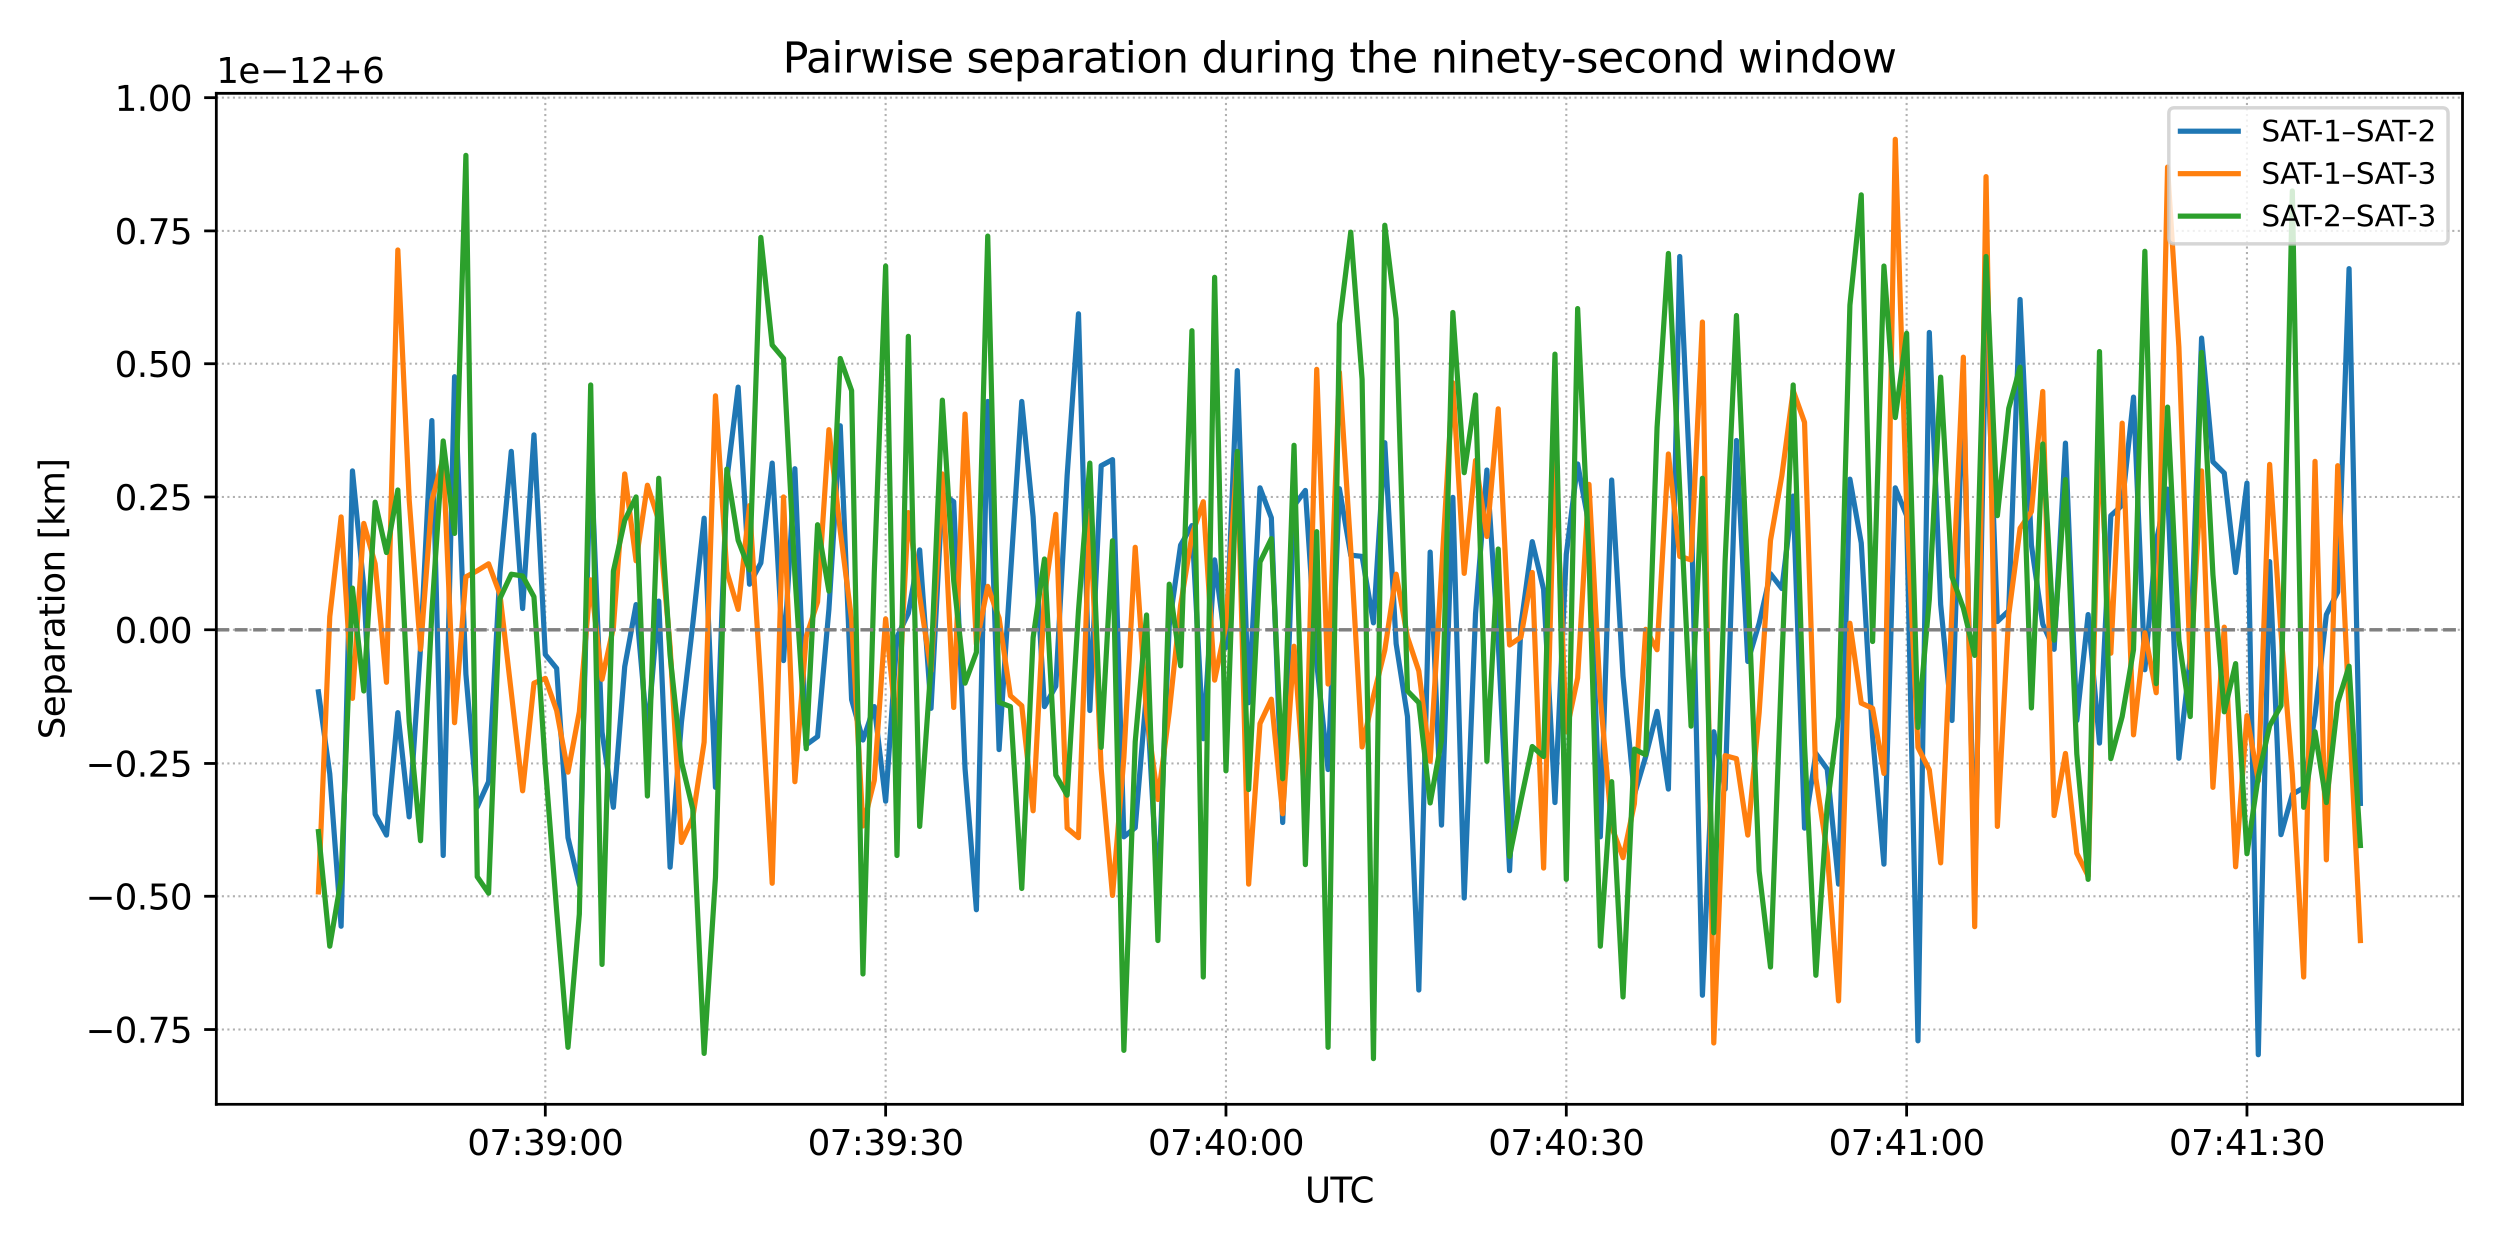 <?xml version="1.0" encoding="utf-8" standalone="no"?>
<!DOCTYPE svg PUBLIC "-//W3C//DTD SVG 1.1//EN"
  "http://www.w3.org/Graphics/SVG/1.1/DTD/svg11.dtd">
<svg xmlns:xlink="http://www.w3.org/1999/xlink" width="720pt" height="360pt" viewBox="0 0 720 360" xmlns="http://www.w3.org/2000/svg" version="1.1">
 <defs>
  <style type="text/css">*{stroke-linejoin: round; stroke-linecap: butt}</style>
 </defs>
 <g id="figure_1">
  <g id="patch_1">
   <path d="M 0 360 
L 720 360 
L 720 0 
L 0 0 
z
" style="fill: #ffffff"/>
  </g>
  <g id="axes_1">
   <g id="patch_2">
    <path d="M 62.3 318.04 
L 709.2 318.04 
L 709.2 26.88 
L 62.3 26.88 
z
" style="fill: #ffffff"/>
   </g>
   <g id="matplotlib.axis_1">
    <g id="xtick_1">
     <g id="line2d_1">
      <path d="M 157.048 318.04 
L 157.048 26.88 
" clip-path="url(#p500557634e)" style="fill: none; stroke-dasharray: 0.6,0.99; stroke-dashoffset: 0; stroke: #b0b0b0; stroke-width: 0.6"/>
     </g>
     <g id="line2d_2">
      <defs>
       <path id="m8215b816ba" d="M 0 0 
L 0 3.5 
" style="stroke: #000000; stroke-width: 0.8"/>
      </defs>
      <g>
       <use xlink:href="#m8215b816ba" x="157.048" y="318.04" style="stroke: #000000; stroke-width: 0.8"/>
      </g>
     </g>
     <g id="text_1">
      <!-- 07:39:00 -->
      <g transform="translate(134.592 332.638) scale(0.1 -0.1)">
       <defs>
        <path id="DejaVuSans-30" d="M 2034 4250 
Q 1547 4250 1301 3770 
Q 1056 3291 1056 2328 
Q 1056 1369 1301 889 
Q 1547 409 2034 409 
Q 2525 409 2770 889 
Q 3016 1369 3016 2328 
Q 3016 3291 2770 3770 
Q 2525 4250 2034 4250 
z
M 2034 4750 
Q 2819 4750 3233 4129 
Q 3647 3509 3647 2328 
Q 3647 1150 3233 529 
Q 2819 -91 2034 -91 
Q 1250 -91 836 529 
Q 422 1150 422 2328 
Q 422 3509 836 4129 
Q 1250 4750 2034 4750 
z
" transform="scale(0.016)"/>
        <path id="DejaVuSans-37" d="M 525 4666 
L 3525 4666 
L 3525 4397 
L 1831 0 
L 1172 0 
L 2766 4134 
L 525 4134 
L 525 4666 
z
" transform="scale(0.016)"/>
        <path id="DejaVuSans-3a" d="M 750 794 
L 1409 794 
L 1409 0 
L 750 0 
L 750 794 
z
M 750 3309 
L 1409 3309 
L 1409 2516 
L 750 2516 
L 750 3309 
z
" transform="scale(0.016)"/>
        <path id="DejaVuSans-33" d="M 2597 2516 
Q 3050 2419 3304 2112 
Q 3559 1806 3559 1356 
Q 3559 666 3084 287 
Q 2609 -91 1734 -91 
Q 1441 -91 1130 -33 
Q 819 25 488 141 
L 488 750 
Q 750 597 1062 519 
Q 1375 441 1716 441 
Q 2309 441 2620 675 
Q 2931 909 2931 1356 
Q 2931 1769 2642 2001 
Q 2353 2234 1838 2234 
L 1294 2234 
L 1294 2753 
L 1863 2753 
Q 2328 2753 2575 2939 
Q 2822 3125 2822 3475 
Q 2822 3834 2567 4026 
Q 2313 4219 1838 4219 
Q 1578 4219 1281 4162 
Q 984 4106 628 3988 
L 628 4550 
Q 988 4650 1302 4700 
Q 1616 4750 1894 4750 
Q 2613 4750 3031 4423 
Q 3450 4097 3450 3541 
Q 3450 3153 3228 2886 
Q 3006 2619 2597 2516 
z
" transform="scale(0.016)"/>
        <path id="DejaVuSans-39" d="M 703 97 
L 703 672 
Q 941 559 1184 500 
Q 1428 441 1663 441 
Q 2288 441 2617 861 
Q 2947 1281 2994 2138 
Q 2813 1869 2534 1725 
Q 2256 1581 1919 1581 
Q 1219 1581 811 2004 
Q 403 2428 403 3163 
Q 403 3881 828 4315 
Q 1253 4750 1959 4750 
Q 2769 4750 3195 4129 
Q 3622 3509 3622 2328 
Q 3622 1225 3098 567 
Q 2575 -91 1691 -91 
Q 1453 -91 1209 -44 
Q 966 3 703 97 
z
M 1959 2075 
Q 2384 2075 2632 2365 
Q 2881 2656 2881 3163 
Q 2881 3666 2632 3958 
Q 2384 4250 1959 4250 
Q 1534 4250 1286 3958 
Q 1038 3666 1038 3163 
Q 1038 2656 1286 2365 
Q 1534 2075 1959 2075 
z
" transform="scale(0.016)"/>
       </defs>
       <use xlink:href="#DejaVuSans-30"/>
       <use xlink:href="#DejaVuSans-37" transform="translate(63.623 0)"/>
       <use xlink:href="#DejaVuSans-3a" transform="translate(127.246 0)"/>
       <use xlink:href="#DejaVuSans-33" transform="translate(160.938 0)"/>
       <use xlink:href="#DejaVuSans-39" transform="translate(224.561 0)"/>
       <use xlink:href="#DejaVuSans-3a" transform="translate(288.184 0)"/>
       <use xlink:href="#DejaVuSans-30" transform="translate(321.875 0)"/>
       <use xlink:href="#DejaVuSans-30" transform="translate(385.498 0)"/>
      </g>
     </g>
    </g>
    <g id="xtick_2">
     <g id="line2d_3">
      <path d="M 255.063 318.04 
L 255.063 26.88 
" clip-path="url(#p500557634e)" style="fill: none; stroke-dasharray: 0.6,0.99; stroke-dashoffset: 0; stroke: #b0b0b0; stroke-width: 0.6"/>
     </g>
     <g id="line2d_4">
      <g>
       <use xlink:href="#m8215b816ba" x="255.063" y="318.04" style="stroke: #000000; stroke-width: 0.8"/>
      </g>
     </g>
     <g id="text_2">
      <!-- 07:39:30 -->
      <g transform="translate(232.607 332.638) scale(0.1 -0.1)">
       <use xlink:href="#DejaVuSans-30"/>
       <use xlink:href="#DejaVuSans-37" transform="translate(63.623 0)"/>
       <use xlink:href="#DejaVuSans-3a" transform="translate(127.246 0)"/>
       <use xlink:href="#DejaVuSans-33" transform="translate(160.938 0)"/>
       <use xlink:href="#DejaVuSans-39" transform="translate(224.561 0)"/>
       <use xlink:href="#DejaVuSans-3a" transform="translate(288.184 0)"/>
       <use xlink:href="#DejaVuSans-33" transform="translate(321.875 0)"/>
       <use xlink:href="#DejaVuSans-30" transform="translate(385.498 0)"/>
      </g>
     </g>
    </g>
    <g id="xtick_3">
     <g id="line2d_5">
      <path d="M 353.078 318.04 
L 353.078 26.88 
" clip-path="url(#p500557634e)" style="fill: none; stroke-dasharray: 0.6,0.99; stroke-dashoffset: 0; stroke: #b0b0b0; stroke-width: 0.6"/>
     </g>
     <g id="line2d_6">
      <g>
       <use xlink:href="#m8215b816ba" x="353.078" y="318.04" style="stroke: #000000; stroke-width: 0.8"/>
      </g>
     </g>
     <g id="text_3">
      <!-- 07:40:00 -->
      <g transform="translate(330.622 332.638) scale(0.1 -0.1)">
       <defs>
        <path id="DejaVuSans-34" d="M 2419 4116 
L 825 1625 
L 2419 1625 
L 2419 4116 
z
M 2253 4666 
L 3047 4666 
L 3047 1625 
L 3713 1625 
L 3713 1100 
L 3047 1100 
L 3047 0 
L 2419 0 
L 2419 1100 
L 313 1100 
L 313 1709 
L 2253 4666 
z
" transform="scale(0.016)"/>
       </defs>
       <use xlink:href="#DejaVuSans-30"/>
       <use xlink:href="#DejaVuSans-37" transform="translate(63.623 0)"/>
       <use xlink:href="#DejaVuSans-3a" transform="translate(127.246 0)"/>
       <use xlink:href="#DejaVuSans-34" transform="translate(160.938 0)"/>
       <use xlink:href="#DejaVuSans-30" transform="translate(224.561 0)"/>
       <use xlink:href="#DejaVuSans-3a" transform="translate(288.184 0)"/>
       <use xlink:href="#DejaVuSans-30" transform="translate(321.875 0)"/>
       <use xlink:href="#DejaVuSans-30" transform="translate(385.498 0)"/>
      </g>
     </g>
    </g>
    <g id="xtick_4">
     <g id="line2d_7">
      <path d="M 451.093 318.04 
L 451.093 26.88 
" clip-path="url(#p500557634e)" style="fill: none; stroke-dasharray: 0.6,0.99; stroke-dashoffset: 0; stroke: #b0b0b0; stroke-width: 0.6"/>
     </g>
     <g id="line2d_8">
      <g>
       <use xlink:href="#m8215b816ba" x="451.093" y="318.04" style="stroke: #000000; stroke-width: 0.8"/>
      </g>
     </g>
     <g id="text_4">
      <!-- 07:40:30 -->
      <g transform="translate(428.637 332.638) scale(0.1 -0.1)">
       <use xlink:href="#DejaVuSans-30"/>
       <use xlink:href="#DejaVuSans-37" transform="translate(63.623 0)"/>
       <use xlink:href="#DejaVuSans-3a" transform="translate(127.246 0)"/>
       <use xlink:href="#DejaVuSans-34" transform="translate(160.938 0)"/>
       <use xlink:href="#DejaVuSans-30" transform="translate(224.561 0)"/>
       <use xlink:href="#DejaVuSans-3a" transform="translate(288.184 0)"/>
       <use xlink:href="#DejaVuSans-33" transform="translate(321.875 0)"/>
       <use xlink:href="#DejaVuSans-30" transform="translate(385.498 0)"/>
      </g>
     </g>
    </g>
    <g id="xtick_5">
     <g id="line2d_9">
      <path d="M 549.109 318.04 
L 549.109 26.88 
" clip-path="url(#p500557634e)" style="fill: none; stroke-dasharray: 0.6,0.99; stroke-dashoffset: 0; stroke: #b0b0b0; stroke-width: 0.6"/>
     </g>
     <g id="line2d_10">
      <g>
       <use xlink:href="#m8215b816ba" x="549.109" y="318.04" style="stroke: #000000; stroke-width: 0.8"/>
      </g>
     </g>
     <g id="text_5">
      <!-- 07:41:00 -->
      <g transform="translate(526.652 332.638) scale(0.1 -0.1)">
       <defs>
        <path id="DejaVuSans-31" d="M 794 531 
L 1825 531 
L 1825 4091 
L 703 3866 
L 703 4441 
L 1819 4666 
L 2450 4666 
L 2450 531 
L 3481 531 
L 3481 0 
L 794 0 
L 794 531 
z
" transform="scale(0.016)"/>
       </defs>
       <use xlink:href="#DejaVuSans-30"/>
       <use xlink:href="#DejaVuSans-37" transform="translate(63.623 0)"/>
       <use xlink:href="#DejaVuSans-3a" transform="translate(127.246 0)"/>
       <use xlink:href="#DejaVuSans-34" transform="translate(160.938 0)"/>
       <use xlink:href="#DejaVuSans-31" transform="translate(224.561 0)"/>
       <use xlink:href="#DejaVuSans-3a" transform="translate(288.184 0)"/>
       <use xlink:href="#DejaVuSans-30" transform="translate(321.875 0)"/>
       <use xlink:href="#DejaVuSans-30" transform="translate(385.498 0)"/>
      </g>
     </g>
    </g>
    <g id="xtick_6">
     <g id="line2d_11">
      <path d="M 647.124 318.04 
L 647.124 26.88 
" clip-path="url(#p500557634e)" style="fill: none; stroke-dasharray: 0.6,0.99; stroke-dashoffset: 0; stroke: #b0b0b0; stroke-width: 0.6"/>
     </g>
     <g id="line2d_12">
      <g>
       <use xlink:href="#m8215b816ba" x="647.124" y="318.04" style="stroke: #000000; stroke-width: 0.8"/>
      </g>
     </g>
     <g id="text_6">
      <!-- 07:41:30 -->
      <g transform="translate(624.667 332.638) scale(0.1 -0.1)">
       <use xlink:href="#DejaVuSans-30"/>
       <use xlink:href="#DejaVuSans-37" transform="translate(63.623 0)"/>
       <use xlink:href="#DejaVuSans-3a" transform="translate(127.246 0)"/>
       <use xlink:href="#DejaVuSans-34" transform="translate(160.938 0)"/>
       <use xlink:href="#DejaVuSans-31" transform="translate(224.561 0)"/>
       <use xlink:href="#DejaVuSans-3a" transform="translate(288.184 0)"/>
       <use xlink:href="#DejaVuSans-33" transform="translate(321.875 0)"/>
       <use xlink:href="#DejaVuSans-30" transform="translate(385.498 0)"/>
      </g>
     </g>
    </g>
    <g id="text_7">
     <!-- UTC -->
     <g transform="translate(375.839 346.317) scale(0.1 -0.1)">
      <defs>
       <path id="DejaVuSans-55" d="M 556 4666 
L 1191 4666 
L 1191 1831 
Q 1191 1081 1462 751 
Q 1734 422 2344 422 
Q 2950 422 3222 751 
Q 3494 1081 3494 1831 
L 3494 4666 
L 4128 4666 
L 4128 1753 
Q 4128 841 3676 375 
Q 3225 -91 2344 -91 
Q 1459 -91 1007 375 
Q 556 841 556 1753 
L 556 4666 
z
" transform="scale(0.016)"/>
       <path id="DejaVuSans-54" d="M -19 4666 
L 3928 4666 
L 3928 4134 
L 2272 4134 
L 2272 0 
L 1638 0 
L 1638 4134 
L -19 4134 
L -19 4666 
z
" transform="scale(0.016)"/>
       <path id="DejaVuSans-43" d="M 4122 4306 
L 4122 3641 
Q 3803 3938 3442 4084 
Q 3081 4231 2675 4231 
Q 1875 4231 1450 3742 
Q 1025 3253 1025 2328 
Q 1025 1406 1450 917 
Q 1875 428 2675 428 
Q 3081 428 3442 575 
Q 3803 722 4122 1019 
L 4122 359 
Q 3791 134 3420 21 
Q 3050 -91 2638 -91 
Q 1578 -91 968 557 
Q 359 1206 359 2328 
Q 359 3453 968 4101 
Q 1578 4750 2638 4750 
Q 3056 4750 3426 4639 
Q 3797 4528 4122 4306 
z
" transform="scale(0.016)"/>
      </defs>
      <use xlink:href="#DejaVuSans-55"/>
      <use xlink:href="#DejaVuSans-54" transform="translate(73.193 0)"/>
      <use xlink:href="#DejaVuSans-43" transform="translate(128.402 0)"/>
     </g>
    </g>
   </g>
   <g id="matplotlib.axis_2">
    <g id="ytick_1">
     <g id="line2d_13">
      <path d="M 62.3 296.5 
L 709.2 296.5 
" clip-path="url(#p500557634e)" style="fill: none; stroke-dasharray: 0.6,0.99; stroke-dashoffset: 0; stroke: #b0b0b0; stroke-width: 0.6"/>
     </g>
     <g id="line2d_14">
      <defs>
       <path id="m7bb0adf7ff" d="M 0 0 
L -3.5 0 
" style="stroke: #000000; stroke-width: 0.8"/>
      </defs>
      <g>
       <use xlink:href="#m7bb0adf7ff" x="62.3" y="296.5" style="stroke: #000000; stroke-width: 0.8"/>
      </g>
     </g>
     <g id="text_8">
      <!-- −0.75 -->
      <g transform="translate(24.655 300.299) scale(0.1 -0.1)">
       <defs>
        <path id="DejaVuSans-2212" d="M 678 2272 
L 4684 2272 
L 4684 1741 
L 678 1741 
L 678 2272 
z
" transform="scale(0.016)"/>
        <path id="DejaVuSans-2e" d="M 684 794 
L 1344 794 
L 1344 0 
L 684 0 
L 684 794 
z
" transform="scale(0.016)"/>
        <path id="DejaVuSans-35" d="M 691 4666 
L 3169 4666 
L 3169 4134 
L 1269 4134 
L 1269 2991 
Q 1406 3038 1543 3061 
Q 1681 3084 1819 3084 
Q 2600 3084 3056 2656 
Q 3513 2228 3513 1497 
Q 3513 744 3044 326 
Q 2575 -91 1722 -91 
Q 1428 -91 1123 -41 
Q 819 9 494 109 
L 494 744 
Q 775 591 1075 516 
Q 1375 441 1709 441 
Q 2250 441 2565 725 
Q 2881 1009 2881 1497 
Q 2881 1984 2565 2268 
Q 2250 2553 1709 2553 
Q 1456 2553 1204 2497 
Q 953 2441 691 2322 
L 691 4666 
z
" transform="scale(0.016)"/>
       </defs>
       <use xlink:href="#DejaVuSans-2212"/>
       <use xlink:href="#DejaVuSans-30" transform="translate(83.789 0)"/>
       <use xlink:href="#DejaVuSans-2e" transform="translate(147.412 0)"/>
       <use xlink:href="#DejaVuSans-37" transform="translate(179.199 0)"/>
       <use xlink:href="#DejaVuSans-35" transform="translate(242.822 0)"/>
      </g>
     </g>
    </g>
    <g id="ytick_2">
     <g id="line2d_15">
      <path d="M 62.3 258.125 
L 709.2 258.125 
" clip-path="url(#p500557634e)" style="fill: none; stroke-dasharray: 0.6,0.99; stroke-dashoffset: 0; stroke: #b0b0b0; stroke-width: 0.6"/>
     </g>
     <g id="line2d_16">
      <g>
       <use xlink:href="#m7bb0adf7ff" x="62.3" y="258.125" style="stroke: #000000; stroke-width: 0.8"/>
      </g>
     </g>
     <g id="text_9">
      <!-- −0.50 -->
      <g transform="translate(24.655 261.924) scale(0.1 -0.1)">
       <use xlink:href="#DejaVuSans-2212"/>
       <use xlink:href="#DejaVuSans-30" transform="translate(83.789 0)"/>
       <use xlink:href="#DejaVuSans-2e" transform="translate(147.412 0)"/>
       <use xlink:href="#DejaVuSans-35" transform="translate(179.199 0)"/>
       <use xlink:href="#DejaVuSans-30" transform="translate(242.822 0)"/>
      </g>
     </g>
    </g>
    <g id="ytick_3">
     <g id="line2d_17">
      <path d="M 62.3 219.875 
L 709.2 219.875 
" clip-path="url(#p500557634e)" style="fill: none; stroke-dasharray: 0.6,0.99; stroke-dashoffset: 0; stroke: #b0b0b0; stroke-width: 0.6"/>
     </g>
     <g id="line2d_18">
      <g>
       <use xlink:href="#m7bb0adf7ff" x="62.3" y="219.875" style="stroke: #000000; stroke-width: 0.8"/>
      </g>
     </g>
     <g id="text_10">
      <!-- −0.25 -->
      <g transform="translate(24.655 223.674) scale(0.1 -0.1)">
       <defs>
        <path id="DejaVuSans-32" d="M 1228 531 
L 3431 531 
L 3431 0 
L 469 0 
L 469 531 
Q 828 903 1448 1529 
Q 2069 2156 2228 2338 
Q 2531 2678 2651 2914 
Q 2772 3150 2772 3378 
Q 2772 3750 2511 3984 
Q 2250 4219 1831 4219 
Q 1534 4219 1204 4116 
Q 875 4013 500 3803 
L 500 4441 
Q 881 4594 1212 4672 
Q 1544 4750 1819 4750 
Q 2544 4750 2975 4387 
Q 3406 4025 3406 3419 
Q 3406 3131 3298 2873 
Q 3191 2616 2906 2266 
Q 2828 2175 2409 1742 
Q 1991 1309 1228 531 
z
" transform="scale(0.016)"/>
       </defs>
       <use xlink:href="#DejaVuSans-2212"/>
       <use xlink:href="#DejaVuSans-30" transform="translate(83.789 0)"/>
       <use xlink:href="#DejaVuSans-2e" transform="translate(147.412 0)"/>
       <use xlink:href="#DejaVuSans-32" transform="translate(179.199 0)"/>
       <use xlink:href="#DejaVuSans-35" transform="translate(242.822 0)"/>
      </g>
     </g>
    </g>
    <g id="ytick_4">
     <g id="line2d_19">
      <path d="M 62.3 181.375 
L 709.2 181.375 
" clip-path="url(#p500557634e)" style="fill: none; stroke-dasharray: 0.6,0.99; stroke-dashoffset: 0; stroke: #b0b0b0; stroke-width: 0.6"/>
     </g>
     <g id="line2d_20">
      <g>
       <use xlink:href="#m7bb0adf7ff" x="62.3" y="181.375" style="stroke: #000000; stroke-width: 0.8"/>
      </g>
     </g>
     <g id="text_11">
      <!-- 0.00 -->
      <g transform="translate(33.034 185.174) scale(0.1 -0.1)">
       <use xlink:href="#DejaVuSans-30"/>
       <use xlink:href="#DejaVuSans-2e" transform="translate(63.623 0)"/>
       <use xlink:href="#DejaVuSans-30" transform="translate(95.41 0)"/>
       <use xlink:href="#DejaVuSans-30" transform="translate(159.033 0)"/>
      </g>
     </g>
    </g>
    <g id="ytick_5">
     <g id="line2d_21">
      <path d="M 62.3 143.125 
L 709.2 143.125 
" clip-path="url(#p500557634e)" style="fill: none; stroke-dasharray: 0.6,0.99; stroke-dashoffset: 0; stroke: #b0b0b0; stroke-width: 0.6"/>
     </g>
     <g id="line2d_22">
      <g>
       <use xlink:href="#m7bb0adf7ff" x="62.3" y="143.125" style="stroke: #000000; stroke-width: 0.8"/>
      </g>
     </g>
     <g id="text_12">
      <!-- 0.25 -->
      <g transform="translate(33.034 146.924) scale(0.1 -0.1)">
       <use xlink:href="#DejaVuSans-30"/>
       <use xlink:href="#DejaVuSans-2e" transform="translate(63.623 0)"/>
       <use xlink:href="#DejaVuSans-32" transform="translate(95.41 0)"/>
       <use xlink:href="#DejaVuSans-35" transform="translate(159.033 0)"/>
      </g>
     </g>
    </g>
    <g id="ytick_6">
     <g id="line2d_23">
      <path d="M 62.3 104.75 
L 709.2 104.75 
" clip-path="url(#p500557634e)" style="fill: none; stroke-dasharray: 0.6,0.99; stroke-dashoffset: 0; stroke: #b0b0b0; stroke-width: 0.6"/>
     </g>
     <g id="line2d_24">
      <g>
       <use xlink:href="#m7bb0adf7ff" x="62.3" y="104.75" style="stroke: #000000; stroke-width: 0.8"/>
      </g>
     </g>
     <g id="text_13">
      <!-- 0.50 -->
      <g transform="translate(33.034 108.549) scale(0.1 -0.1)">
       <use xlink:href="#DejaVuSans-30"/>
       <use xlink:href="#DejaVuSans-2e" transform="translate(63.623 0)"/>
       <use xlink:href="#DejaVuSans-35" transform="translate(95.41 0)"/>
       <use xlink:href="#DejaVuSans-30" transform="translate(159.033 0)"/>
      </g>
     </g>
    </g>
    <g id="ytick_7">
     <g id="line2d_25">
      <path d="M 62.3 66.5 
L 709.2 66.5 
" clip-path="url(#p500557634e)" style="fill: none; stroke-dasharray: 0.6,0.99; stroke-dashoffset: 0; stroke: #b0b0b0; stroke-width: 0.6"/>
     </g>
     <g id="line2d_26">
      <g>
       <use xlink:href="#m7bb0adf7ff" x="62.3" y="66.5" style="stroke: #000000; stroke-width: 0.8"/>
      </g>
     </g>
     <g id="text_14">
      <!-- 0.75 -->
      <g transform="translate(33.034 70.299) scale(0.1 -0.1)">
       <use xlink:href="#DejaVuSans-30"/>
       <use xlink:href="#DejaVuSans-2e" transform="translate(63.623 0)"/>
       <use xlink:href="#DejaVuSans-37" transform="translate(95.41 0)"/>
       <use xlink:href="#DejaVuSans-35" transform="translate(159.033 0)"/>
      </g>
     </g>
    </g>
    <g id="ytick_8">
     <g id="line2d_27">
      <path d="M 62.3 28.125 
L 709.2 28.125 
" clip-path="url(#p500557634e)" style="fill: none; stroke-dasharray: 0.6,0.99; stroke-dashoffset: 0; stroke: #b0b0b0; stroke-width: 0.6"/>
     </g>
     <g id="line2d_28">
      <g>
       <use xlink:href="#m7bb0adf7ff" x="62.3" y="28.125" style="stroke: #000000; stroke-width: 0.8"/>
      </g>
     </g>
     <g id="text_15">
      <!-- 1.00 -->
      <g transform="translate(33.034 31.924) scale(0.1 -0.1)">
       <use xlink:href="#DejaVuSans-31"/>
       <use xlink:href="#DejaVuSans-2e" transform="translate(63.623 0)"/>
       <use xlink:href="#DejaVuSans-30" transform="translate(95.41 0)"/>
       <use xlink:href="#DejaVuSans-30" transform="translate(159.033 0)"/>
      </g>
     </g>
    </g>
    <g id="text_16">
     <!-- Separation [km] -->
     <g transform="translate(18.575 212.902) rotate(-90) scale(0.1 -0.1)">
      <defs>
       <path id="DejaVuSans-53" d="M 3425 4513 
L 3425 3897 
Q 3066 4069 2747 4153 
Q 2428 4238 2131 4238 
Q 1616 4238 1336 4038 
Q 1056 3838 1056 3469 
Q 1056 3159 1242 3001 
Q 1428 2844 1947 2747 
L 2328 2669 
Q 3034 2534 3370 2195 
Q 3706 1856 3706 1288 
Q 3706 609 3251 259 
Q 2797 -91 1919 -91 
Q 1588 -91 1214 -16 
Q 841 59 441 206 
L 441 856 
Q 825 641 1194 531 
Q 1563 422 1919 422 
Q 2459 422 2753 634 
Q 3047 847 3047 1241 
Q 3047 1584 2836 1778 
Q 2625 1972 2144 2069 
L 1759 2144 
Q 1053 2284 737 2584 
Q 422 2884 422 3419 
Q 422 4038 858 4394 
Q 1294 4750 2059 4750 
Q 2388 4750 2728 4690 
Q 3069 4631 3425 4513 
z
" transform="scale(0.016)"/>
       <path id="DejaVuSans-65" d="M 3597 1894 
L 3597 1613 
L 953 1613 
Q 991 1019 1311 708 
Q 1631 397 2203 397 
Q 2534 397 2845 478 
Q 3156 559 3463 722 
L 3463 178 
Q 3153 47 2828 -22 
Q 2503 -91 2169 -91 
Q 1331 -91 842 396 
Q 353 884 353 1716 
Q 353 2575 817 3079 
Q 1281 3584 2069 3584 
Q 2775 3584 3186 3129 
Q 3597 2675 3597 1894 
z
M 3022 2063 
Q 3016 2534 2758 2815 
Q 2500 3097 2075 3097 
Q 1594 3097 1305 2825 
Q 1016 2553 972 2059 
L 3022 2063 
z
" transform="scale(0.016)"/>
       <path id="DejaVuSans-70" d="M 1159 525 
L 1159 -1331 
L 581 -1331 
L 581 3500 
L 1159 3500 
L 1159 2969 
Q 1341 3281 1617 3432 
Q 1894 3584 2278 3584 
Q 2916 3584 3314 3078 
Q 3713 2572 3713 1747 
Q 3713 922 3314 415 
Q 2916 -91 2278 -91 
Q 1894 -91 1617 61 
Q 1341 213 1159 525 
z
M 3116 1747 
Q 3116 2381 2855 2742 
Q 2594 3103 2138 3103 
Q 1681 3103 1420 2742 
Q 1159 2381 1159 1747 
Q 1159 1113 1420 752 
Q 1681 391 2138 391 
Q 2594 391 2855 752 
Q 3116 1113 3116 1747 
z
" transform="scale(0.016)"/>
       <path id="DejaVuSans-61" d="M 2194 1759 
Q 1497 1759 1228 1600 
Q 959 1441 959 1056 
Q 959 750 1161 570 
Q 1363 391 1709 391 
Q 2188 391 2477 730 
Q 2766 1069 2766 1631 
L 2766 1759 
L 2194 1759 
z
M 3341 1997 
L 3341 0 
L 2766 0 
L 2766 531 
Q 2569 213 2275 61 
Q 1981 -91 1556 -91 
Q 1019 -91 701 211 
Q 384 513 384 1019 
Q 384 1609 779 1909 
Q 1175 2209 1959 2209 
L 2766 2209 
L 2766 2266 
Q 2766 2663 2505 2880 
Q 2244 3097 1772 3097 
Q 1472 3097 1187 3025 
Q 903 2953 641 2809 
L 641 3341 
Q 956 3463 1253 3523 
Q 1550 3584 1831 3584 
Q 2591 3584 2966 3190 
Q 3341 2797 3341 1997 
z
" transform="scale(0.016)"/>
       <path id="DejaVuSans-72" d="M 2631 2963 
Q 2534 3019 2420 3045 
Q 2306 3072 2169 3072 
Q 1681 3072 1420 2755 
Q 1159 2438 1159 1844 
L 1159 0 
L 581 0 
L 581 3500 
L 1159 3500 
L 1159 2956 
Q 1341 3275 1631 3429 
Q 1922 3584 2338 3584 
Q 2397 3584 2469 3576 
Q 2541 3569 2628 3553 
L 2631 2963 
z
" transform="scale(0.016)"/>
       <path id="DejaVuSans-74" d="M 1172 4494 
L 1172 3500 
L 2356 3500 
L 2356 3053 
L 1172 3053 
L 1172 1153 
Q 1172 725 1289 603 
Q 1406 481 1766 481 
L 2356 481 
L 2356 0 
L 1766 0 
Q 1100 0 847 248 
Q 594 497 594 1153 
L 594 3053 
L 172 3053 
L 172 3500 
L 594 3500 
L 594 4494 
L 1172 4494 
z
" transform="scale(0.016)"/>
       <path id="DejaVuSans-69" d="M 603 3500 
L 1178 3500 
L 1178 0 
L 603 0 
L 603 3500 
z
M 603 4863 
L 1178 4863 
L 1178 4134 
L 603 4134 
L 603 4863 
z
" transform="scale(0.016)"/>
       <path id="DejaVuSans-6f" d="M 1959 3097 
Q 1497 3097 1228 2736 
Q 959 2375 959 1747 
Q 959 1119 1226 758 
Q 1494 397 1959 397 
Q 2419 397 2687 759 
Q 2956 1122 2956 1747 
Q 2956 2369 2687 2733 
Q 2419 3097 1959 3097 
z
M 1959 3584 
Q 2709 3584 3137 3096 
Q 3566 2609 3566 1747 
Q 3566 888 3137 398 
Q 2709 -91 1959 -91 
Q 1206 -91 779 398 
Q 353 888 353 1747 
Q 353 2609 779 3096 
Q 1206 3584 1959 3584 
z
" transform="scale(0.016)"/>
       <path id="DejaVuSans-6e" d="M 3513 2113 
L 3513 0 
L 2938 0 
L 2938 2094 
Q 2938 2591 2744 2837 
Q 2550 3084 2163 3084 
Q 1697 3084 1428 2787 
Q 1159 2491 1159 1978 
L 1159 0 
L 581 0 
L 581 3500 
L 1159 3500 
L 1159 2956 
Q 1366 3272 1645 3428 
Q 1925 3584 2291 3584 
Q 2894 3584 3203 3211 
Q 3513 2838 3513 2113 
z
" transform="scale(0.016)"/>
       <path id="DejaVuSans-20" transform="scale(0.016)"/>
       <path id="DejaVuSans-5b" d="M 550 4863 
L 1875 4863 
L 1875 4416 
L 1125 4416 
L 1125 -397 
L 1875 -397 
L 1875 -844 
L 550 -844 
L 550 4863 
z
" transform="scale(0.016)"/>
       <path id="DejaVuSans-6b" d="M 581 4863 
L 1159 4863 
L 1159 1991 
L 2875 3500 
L 3609 3500 
L 1753 1863 
L 3688 0 
L 2938 0 
L 1159 1709 
L 1159 0 
L 581 0 
L 581 4863 
z
" transform="scale(0.016)"/>
       <path id="DejaVuSans-6d" d="M 3328 2828 
Q 3544 3216 3844 3400 
Q 4144 3584 4550 3584 
Q 5097 3584 5394 3201 
Q 5691 2819 5691 2113 
L 5691 0 
L 5113 0 
L 5113 2094 
Q 5113 2597 4934 2840 
Q 4756 3084 4391 3084 
Q 3944 3084 3684 2787 
Q 3425 2491 3425 1978 
L 3425 0 
L 2847 0 
L 2847 2094 
Q 2847 2600 2669 2842 
Q 2491 3084 2119 3084 
Q 1678 3084 1418 2786 
Q 1159 2488 1159 1978 
L 1159 0 
L 581 0 
L 581 3500 
L 1159 3500 
L 1159 2956 
Q 1356 3278 1631 3431 
Q 1906 3584 2284 3584 
Q 2666 3584 2933 3390 
Q 3200 3197 3328 2828 
z
" transform="scale(0.016)"/>
       <path id="DejaVuSans-5d" d="M 1947 4863 
L 1947 -844 
L 622 -844 
L 622 -397 
L 1369 -397 
L 1369 4416 
L 622 4416 
L 622 4863 
L 1947 4863 
z
" transform="scale(0.016)"/>
      </defs>
      <use xlink:href="#DejaVuSans-53"/>
      <use xlink:href="#DejaVuSans-65" transform="translate(63.477 0)"/>
      <use xlink:href="#DejaVuSans-70" transform="translate(125 0)"/>
      <use xlink:href="#DejaVuSans-61" transform="translate(188.477 0)"/>
      <use xlink:href="#DejaVuSans-72" transform="translate(249.756 0)"/>
      <use xlink:href="#DejaVuSans-61" transform="translate(290.869 0)"/>
      <use xlink:href="#DejaVuSans-74" transform="translate(352.148 0)"/>
      <use xlink:href="#DejaVuSans-69" transform="translate(391.357 0)"/>
      <use xlink:href="#DejaVuSans-6f" transform="translate(419.141 0)"/>
      <use xlink:href="#DejaVuSans-6e" transform="translate(480.322 0)"/>
      <use xlink:href="#DejaVuSans-20" transform="translate(543.701 0)"/>
      <use xlink:href="#DejaVuSans-5b" transform="translate(575.488 0)"/>
      <use xlink:href="#DejaVuSans-6b" transform="translate(614.502 0)"/>
      <use xlink:href="#DejaVuSans-6d" transform="translate(672.412 0)"/>
      <use xlink:href="#DejaVuSans-5d" transform="translate(769.824 0)"/>
     </g>
    </g>
    <g id="text_17">
     <!-- 1e−12+6 -->
     <g transform="translate(62.3 23.88) scale(0.1 -0.1)">
      <defs>
       <path id="DejaVuSans-2b" d="M 2944 4013 
L 2944 2272 
L 4684 2272 
L 4684 1741 
L 2944 1741 
L 2944 0 
L 2419 0 
L 2419 1741 
L 678 1741 
L 678 2272 
L 2419 2272 
L 2419 4013 
L 2944 4013 
z
" transform="scale(0.016)"/>
       <path id="DejaVuSans-36" d="M 2113 2584 
Q 1688 2584 1439 2293 
Q 1191 2003 1191 1497 
Q 1191 994 1439 701 
Q 1688 409 2113 409 
Q 2538 409 2786 701 
Q 3034 994 3034 1497 
Q 3034 2003 2786 2293 
Q 2538 2584 2113 2584 
z
M 3366 4563 
L 3366 3988 
Q 3128 4100 2886 4159 
Q 2644 4219 2406 4219 
Q 1781 4219 1451 3797 
Q 1122 3375 1075 2522 
Q 1259 2794 1537 2939 
Q 1816 3084 2150 3084 
Q 2853 3084 3261 2657 
Q 3669 2231 3669 1497 
Q 3669 778 3244 343 
Q 2819 -91 2113 -91 
Q 1303 -91 875 529 
Q 447 1150 447 2328 
Q 447 3434 972 4092 
Q 1497 4750 2381 4750 
Q 2619 4750 2861 4703 
Q 3103 4656 3366 4563 
z
" transform="scale(0.016)"/>
      </defs>
      <use xlink:href="#DejaVuSans-31"/>
      <use xlink:href="#DejaVuSans-65" transform="translate(63.623 0)"/>
      <use xlink:href="#DejaVuSans-2212" transform="translate(125.146 0)"/>
      <use xlink:href="#DejaVuSans-31" transform="translate(208.936 0)"/>
      <use xlink:href="#DejaVuSans-32" transform="translate(272.559 0)"/>
      <use xlink:href="#DejaVuSans-2b" transform="translate(336.182 0)"/>
      <use xlink:href="#DejaVuSans-36" transform="translate(419.971 0)"/>
     </g>
    </g>
   </g>
   <g id="line2d_29">
    <path d="M 91.705 199.25 
L 94.972 222.875 
L 98.239 266.75 
L 101.506 135.625 
L 104.773 169 
L 108.04 234.5 
L 111.308 240.5 
L 114.575 205.25 
L 117.842 235.25 
L 121.109 186.625 
L 124.376 121.125 
L 127.643 246.375 
L 130.911 108.5 
L 134.178 194.125 
L 137.445 232.375 
L 140.712 225.125 
L 143.979 164.875 
L 147.246 130 
L 150.514 175.25 
L 153.781 125.25 
L 157.048 188.5 
L 160.315 192.5 
L 163.582 241.25 
L 166.849 254.875 
L 170.117 129.375 
L 173.384 210.875 
L 176.651 232.5 
L 179.918 192 
L 183.185 174.125 
L 186.453 211.5 
L 189.72 173.125 
L 192.987 249.75 
L 196.254 208 
L 199.521 179.75 
L 202.788 149.25 
L 206.056 226.75 
L 209.323 138.25 
L 212.59 111.5 
L 215.857 168.25 
L 219.124 162.125 
L 222.391 133.375 
L 225.659 190.25 
L 228.926 135 
L 232.193 214.5 
L 235.46 212.125 
L 238.727 175.5 
L 241.994 122.625 
L 245.262 201.5 
L 248.529 213.125 
L 251.796 203.5 
L 255.063 230.75 
L 258.33 183.5 
L 261.597 176.625 
L 264.865 158.375 
L 268.132 204 
L 271.399 142.25 
L 274.666 144.5 
L 277.933 221.375 
L 281.201 262 
L 284.468 115.625 
L 287.735 215.875 
L 294.269 115.625 
L 297.536 148.875 
L 300.804 203.5 
L 304.071 197.625 
L 307.338 136.875 
L 310.605 90.375 
L 313.872 204.625 
L 317.139 134.125 
L 320.407 132.375 
L 323.674 241 
L 326.941 238.375 
L 330.208 199.25 
L 333.475 258.375 
L 336.742 180.125 
L 340.01 157 
L 343.277 151.375 
L 346.544 212.75 
L 349.811 161.25 
L 353.078 186.5 
L 356.345 106.75 
L 359.613 202.375 
L 362.88 140.5 
L 366.147 149.125 
L 369.414 236.875 
L 372.681 145.625 
L 375.948 141.25 
L 379.216 191 
L 382.483 221.625 
L 385.75 140.75 
L 389.017 159.875 
L 392.284 160.25 
L 395.552 179.375 
L 398.819 127.5 
L 402.086 185.375 
L 405.353 206.375 
L 408.62 285.125 
L 411.887 159 
L 415.155 237.625 
L 418.422 143.25 
L 421.689 258.625 
L 424.956 176.75 
L 428.223 135.375 
L 431.49 185.125 
L 434.758 250.75 
L 438.025 180.125 
L 441.292 156 
L 444.559 169.75 
L 447.826 231.125 
L 451.093 159.625 
L 454.361 133.625 
L 457.628 151.125 
L 460.895 241 
L 464.162 138.25 
L 467.429 194.75 
L 470.696 228.875 
L 473.964 217.875 
L 477.231 204.875 
L 480.498 227.25 
L 483.765 73.875 
L 487.032 144.5 
L 490.299 286.625 
L 493.567 210.75 
L 496.834 227.25 
L 500.101 126.875 
L 503.368 190.5 
L 506.635 179.5 
L 509.903 165.25 
L 513.17 169.5 
L 516.437 142.875 
L 519.704 238.5 
L 522.971 217 
L 526.238 221.5 
L 529.506 254.625 
L 532.773 138 
L 536.04 156.375 
L 539.307 212.125 
L 542.574 248.875 
L 545.841 140.5 
L 549.109 148.5 
L 552.376 299.75 
L 555.643 95.75 
L 558.91 174.125 
L 562.177 207.5 
L 565.444 110.125 
L 568.712 254.875 
L 571.979 90.25 
L 575.246 179 
L 578.513 175.875 
L 581.78 86.25 
L 585.047 157 
L 588.315 179.75 
L 591.582 187 
L 594.849 127.625 
L 598.116 207.5 
L 601.383 177 
L 604.651 214 
L 607.918 148.5 
L 611.185 145.5 
L 614.452 114.375 
L 617.719 192.875 
L 620.986 155.875 
L 624.254 140.875 
L 627.521 218.375 
L 630.788 189.375 
L 634.055 97.375 
L 637.322 133 
L 640.589 136.25 
L 643.857 164.875 
L 647.124 139.125 
L 650.391 303.75 
L 653.658 161.75 
L 656.925 240.375 
L 660.192 228.75 
L 663.46 226.875 
L 666.727 206 
L 669.994 177 
L 673.261 170.5 
L 676.528 77.375 
L 679.795 231.375 
L 679.795 231.375 
" clip-path="url(#p500557634e)" style="fill: none; stroke: #1f77b4; stroke-width: 1.5; stroke-linecap: square"/>
   </g>
   <g id="line2d_30">
    <path d="M 91.705 256.875 
L 94.972 177.625 
L 98.239 148.875 
L 101.506 201.125 
L 104.773 150.75 
L 108.04 162.375 
L 111.308 196.5 
L 114.575 72 
L 117.842 143.875 
L 121.109 187 
L 124.376 144.25 
L 127.643 131.75 
L 130.911 208.125 
L 134.178 166.125 
L 137.445 164.375 
L 140.712 162.375 
L 143.979 171.125 
L 150.514 227.75 
L 153.781 196.75 
L 157.048 195.375 
L 160.315 204.625 
L 163.582 222.375 
L 166.849 205 
L 170.117 167 
L 173.384 195.625 
L 176.651 180.75 
L 179.918 136.5 
L 183.185 161.5 
L 186.453 139.75 
L 189.72 149.875 
L 192.987 186.25 
L 196.254 242.625 
L 199.521 235.5 
L 202.788 213.75 
L 206.056 114 
L 209.323 164.625 
L 212.59 175.5 
L 215.857 145.625 
L 219.124 197 
L 222.391 254.375 
L 225.659 143.125 
L 228.926 225.125 
L 232.193 183.375 
L 235.46 173.375 
L 238.727 123.75 
L 241.994 152.875 
L 245.262 178.5 
L 248.529 237.875 
L 251.796 224.75 
L 255.063 178.25 
L 258.33 211.125 
L 261.597 147.625 
L 264.865 171.75 
L 268.132 193.25 
L 271.399 136.5 
L 274.666 203.75 
L 277.933 119.25 
L 281.201 185.5 
L 284.468 168.875 
L 287.735 178 
L 291.002 200.375 
L 294.269 203.25 
L 297.536 233.5 
L 300.804 171.625 
L 304.071 148.125 
L 307.338 238.5 
L 310.605 241.25 
L 313.872 147.5 
L 317.139 221.375 
L 320.407 257.875 
L 323.674 218.25 
L 326.941 157.625 
L 330.208 205.5 
L 333.475 230.25 
L 336.742 205.125 
L 340.01 174.375 
L 343.277 154.125 
L 346.544 144.5 
L 349.811 195.875 
L 353.078 180 
L 356.345 130.5 
L 359.613 254.625 
L 362.88 208.375 
L 366.147 201.375 
L 369.414 234.375 
L 372.681 186.125 
L 375.948 230.5 
L 379.216 106.375 
L 382.483 197 
L 385.75 107.25 
L 389.017 158.25 
L 392.284 215.125 
L 395.552 200.5 
L 398.819 187.25 
L 402.086 165.375 
L 405.353 183.5 
L 408.62 193.25 
L 411.887 219.25 
L 418.422 110.25 
L 421.689 165.125 
L 424.956 132.625 
L 428.223 154.5 
L 431.49 117.75 
L 434.758 185.75 
L 438.025 183.5 
L 441.292 164.875 
L 444.559 250 
L 447.826 129.375 
L 451.093 210.75 
L 454.361 195.25 
L 457.628 139.5 
L 460.895 201 
L 464.162 238.125 
L 467.429 247 
L 470.696 231.5 
L 473.964 181.25 
L 477.231 187.125 
L 480.498 130.75 
L 483.765 160.25 
L 487.032 161.25 
L 490.299 92.75 
L 493.567 300.375 
L 496.834 217.625 
L 500.101 218.5 
L 503.368 240.5 
L 506.635 205.25 
L 509.903 155.625 
L 513.17 137 
L 516.437 112.5 
L 519.704 121.625 
L 522.971 224.125 
L 526.238 245.625 
L 529.506 288.25 
L 532.773 179.5 
L 536.04 202.5 
L 539.307 204 
L 542.574 222.75 
L 545.841 40.125 
L 549.109 145.75 
L 552.376 215.25 
L 555.643 221.75 
L 558.91 248.5 
L 565.444 102.875 
L 568.712 266.875 
L 571.979 50.875 
L 575.246 238 
L 578.513 177 
L 581.78 152.125 
L 585.047 147.375 
L 588.315 112.75 
L 591.582 234.875 
L 594.849 217 
L 598.116 245.75 
L 601.383 252.25 
L 604.651 125.75 
L 607.918 188.125 
L 611.185 121.875 
L 614.452 211.625 
L 617.719 182.25 
L 620.986 199.5 
L 624.254 48.125 
L 627.521 100 
L 630.788 192.375 
L 634.055 135.625 
L 637.322 226.75 
L 640.589 180.625 
L 643.857 249.625 
L 647.124 206.125 
L 650.391 224.875 
L 653.658 133.75 
L 656.925 182.125 
L 660.192 223 
L 663.46 281.375 
L 666.727 132.875 
L 669.994 247.625 
L 673.261 134.125 
L 676.528 204.375 
L 679.795 270.875 
L 679.795 270.875 
" clip-path="url(#p500557634e)" style="fill: none; stroke: #ff7f0e; stroke-width: 1.5; stroke-linecap: square"/>
   </g>
   <g id="line2d_31">
    <path d="M 91.705 239.5 
L 94.972 272.5 
L 98.239 253.25 
L 101.506 169.375 
L 104.773 199 
L 108.04 144.625 
L 111.308 159.125 
L 114.575 141.125 
L 117.842 207.875 
L 121.109 242.125 
L 124.376 176.375 
L 127.643 127 
L 130.911 153.625 
L 134.178 44.75 
L 137.445 252.5 
L 140.712 257.25 
L 143.979 172.375 
L 147.246 165.375 
L 150.514 165.875 
L 153.781 171.875 
L 157.048 220.5 
L 160.315 262.25 
L 163.582 301.625 
L 166.849 263.25 
L 170.117 110.875 
L 173.384 277.75 
L 176.651 164.5 
L 179.918 149.875 
L 183.185 143.125 
L 186.453 229.25 
L 189.72 137.75 
L 192.987 188.75 
L 196.254 219.375 
L 199.521 233 
L 202.788 303.375 
L 206.056 252.625 
L 209.323 135.125 
L 212.59 155.625 
L 215.857 164.125 
L 219.124 68.375 
L 222.391 99.375 
L 225.659 103.25 
L 228.926 165.5 
L 232.193 215.625 
L 235.46 151.125 
L 238.727 170.25 
L 241.994 103.25 
L 245.262 112.5 
L 248.529 280.5 
L 251.796 164.875 
L 255.063 76.625 
L 258.33 246.375 
L 261.597 96.875 
L 264.865 238 
L 268.132 191.625 
L 271.399 115.25 
L 274.666 167.25 
L 277.933 196.75 
L 281.201 187.875 
L 284.468 68 
L 287.735 202.25 
L 291.002 203.5 
L 294.269 255.875 
L 297.536 183.625 
L 300.804 161 
L 304.071 223.25 
L 307.338 229 
L 310.605 175.875 
L 313.872 133.375 
L 317.139 215.25 
L 320.407 155.75 
L 323.674 302.5 
L 326.941 213.625 
L 330.208 177.125 
L 333.475 270.875 
L 336.742 168.25 
L 340.01 191.75 
L 343.277 95.25 
L 346.544 281.375 
L 349.811 79.875 
L 353.078 222 
L 356.345 130 
L 359.613 227.375 
L 362.88 161.875 
L 366.147 155.125 
L 369.414 224.25 
L 372.681 128.25 
L 375.948 249 
L 379.216 153.125 
L 382.483 301.625 
L 385.75 93.25 
L 389.017 66.875 
L 392.284 109.25 
L 395.552 304.875 
L 398.819 64.875 
L 402.086 91.875 
L 405.353 199 
L 408.62 202.375 
L 411.887 231.25 
L 415.155 213.25 
L 418.422 90 
L 421.689 136.125 
L 424.956 113.75 
L 428.223 219.25 
L 431.49 158.125 
L 434.758 246.625 
L 438.025 230.5 
L 441.292 215 
L 444.559 217.875 
L 447.826 102 
L 451.093 253.25 
L 454.361 88.875 
L 457.628 160.625 
L 460.895 272.5 
L 464.162 225.125 
L 467.429 287.125 
L 470.696 215.75 
L 473.964 217.375 
L 477.231 123.125 
L 480.498 73 
L 487.032 209.125 
L 490.299 137.75 
L 493.567 268.625 
L 496.834 161.5 
L 500.101 90.875 
L 503.368 167.875 
L 506.635 250.875 
L 509.903 278.5 
L 513.17 190.75 
L 516.437 110.875 
L 519.704 214.5 
L 522.971 280.875 
L 526.238 232 
L 529.506 206.5 
L 532.773 87.875 
L 536.04 56.125 
L 539.307 184.75 
L 542.574 76.625 
L 545.841 120.25 
L 549.109 96 
L 552.376 209.5 
L 555.643 172.625 
L 558.91 108.625 
L 562.177 166.125 
L 565.444 175.125 
L 568.712 188.75 
L 571.979 73.875 
L 575.246 148.5 
L 578.513 117.625 
L 581.78 105.75 
L 585.047 203.875 
L 588.315 127.875 
L 591.582 184.375 
L 594.849 138.125 
L 598.116 217.125 
L 601.383 253.25 
L 604.651 101.25 
L 607.918 218.5 
L 611.185 206.375 
L 614.452 187.125 
L 617.719 72.375 
L 620.986 196.875 
L 624.254 117.25 
L 627.521 184.375 
L 630.788 206.375 
L 634.055 101.5 
L 637.322 165.5 
L 640.589 205 
L 643.857 191.125 
L 647.124 245.875 
L 650.391 223.625 
L 653.658 209 
L 656.925 203.25 
L 660.192 55 
L 663.46 232.5 
L 666.727 210.75 
L 669.994 231.125 
L 673.261 202.375 
L 676.528 191.875 
L 679.795 243.5 
L 679.795 243.5 
" clip-path="url(#p500557634e)" style="fill: none; stroke: #2ca02c; stroke-width: 1.5; stroke-linecap: square"/>
   </g>
   <g id="line2d_32">
    <path d="M 62.3 181.375 
L 709.2 181.375 
" clip-path="url(#p500557634e)" style="fill: none; stroke-dasharray: 3.7,1.6; stroke-dashoffset: 0; stroke: #808080"/>
   </g>
   <g id="patch_3">
    <path d="M 62.3 318 
L 62.3 26.875 
" style="fill: none; stroke: #000000; stroke-width: 0.8; stroke-linejoin: miter; stroke-linecap: square"/>
   </g>
   <g id="patch_4">
    <path d="M 709.2 318 
L 709.2 26.875 
" style="fill: none; stroke: #000000; stroke-width: 0.8; stroke-linejoin: miter; stroke-linecap: square"/>
   </g>
   <g id="patch_5">
    <path d="M 62.3 318.04 
L 709.2 318.04 
" style="fill: none; stroke: #000000; stroke-width: 0.8; stroke-linejoin: miter; stroke-linecap: square"/>
   </g>
   <g id="patch_6">
    <path d="M 62.3 26.88 
L 709.2 26.88 
" style="fill: none; stroke: #000000; stroke-width: 0.8; stroke-linejoin: miter; stroke-linecap: square"/>
   </g>
   <g id="text_18">
    <!-- Pairwise separation during the ninety-second window -->
    <g transform="translate(225.434 20.88) scale(0.12 -0.12)">
     <defs>
      <path id="DejaVuSans-50" d="M 1259 4147 
L 1259 2394 
L 2053 2394 
Q 2494 2394 2734 2622 
Q 2975 2850 2975 3272 
Q 2975 3691 2734 3919 
Q 2494 4147 2053 4147 
L 1259 4147 
z
M 628 4666 
L 2053 4666 
Q 2838 4666 3239 4311 
Q 3641 3956 3641 3272 
Q 3641 2581 3239 2228 
Q 2838 1875 2053 1875 
L 1259 1875 
L 1259 0 
L 628 0 
L 628 4666 
z
" transform="scale(0.016)"/>
      <path id="DejaVuSans-77" d="M 269 3500 
L 844 3500 
L 1563 769 
L 2278 3500 
L 2956 3500 
L 3675 769 
L 4391 3500 
L 4966 3500 
L 4050 0 
L 3372 0 
L 2619 2869 
L 1863 0 
L 1184 0 
L 269 3500 
z
" transform="scale(0.016)"/>
      <path id="DejaVuSans-73" d="M 2834 3397 
L 2834 2853 
Q 2591 2978 2328 3040 
Q 2066 3103 1784 3103 
Q 1356 3103 1142 2972 
Q 928 2841 928 2578 
Q 928 2378 1081 2264 
Q 1234 2150 1697 2047 
L 1894 2003 
Q 2506 1872 2764 1633 
Q 3022 1394 3022 966 
Q 3022 478 2636 193 
Q 2250 -91 1575 -91 
Q 1294 -91 989 -36 
Q 684 19 347 128 
L 347 722 
Q 666 556 975 473 
Q 1284 391 1588 391 
Q 1994 391 2212 530 
Q 2431 669 2431 922 
Q 2431 1156 2273 1281 
Q 2116 1406 1581 1522 
L 1381 1569 
Q 847 1681 609 1914 
Q 372 2147 372 2553 
Q 372 3047 722 3315 
Q 1072 3584 1716 3584 
Q 2034 3584 2315 3537 
Q 2597 3491 2834 3397 
z
" transform="scale(0.016)"/>
      <path id="DejaVuSans-64" d="M 2906 2969 
L 2906 4863 
L 3481 4863 
L 3481 0 
L 2906 0 
L 2906 525 
Q 2725 213 2448 61 
Q 2172 -91 1784 -91 
Q 1150 -91 751 415 
Q 353 922 353 1747 
Q 353 2572 751 3078 
Q 1150 3584 1784 3584 
Q 2172 3584 2448 3432 
Q 2725 3281 2906 2969 
z
M 947 1747 
Q 947 1113 1208 752 
Q 1469 391 1925 391 
Q 2381 391 2643 752 
Q 2906 1113 2906 1747 
Q 2906 2381 2643 2742 
Q 2381 3103 1925 3103 
Q 1469 3103 1208 2742 
Q 947 2381 947 1747 
z
" transform="scale(0.016)"/>
      <path id="DejaVuSans-75" d="M 544 1381 
L 544 3500 
L 1119 3500 
L 1119 1403 
Q 1119 906 1312 657 
Q 1506 409 1894 409 
Q 2359 409 2629 706 
Q 2900 1003 2900 1516 
L 2900 3500 
L 3475 3500 
L 3475 0 
L 2900 0 
L 2900 538 
Q 2691 219 2414 64 
Q 2138 -91 1772 -91 
Q 1169 -91 856 284 
Q 544 659 544 1381 
z
M 1991 3584 
L 1991 3584 
z
" transform="scale(0.016)"/>
      <path id="DejaVuSans-67" d="M 2906 1791 
Q 2906 2416 2648 2759 
Q 2391 3103 1925 3103 
Q 1463 3103 1205 2759 
Q 947 2416 947 1791 
Q 947 1169 1205 825 
Q 1463 481 1925 481 
Q 2391 481 2648 825 
Q 2906 1169 2906 1791 
z
M 3481 434 
Q 3481 -459 3084 -895 
Q 2688 -1331 1869 -1331 
Q 1566 -1331 1297 -1286 
Q 1028 -1241 775 -1147 
L 775 -588 
Q 1028 -725 1275 -790 
Q 1522 -856 1778 -856 
Q 2344 -856 2625 -561 
Q 2906 -266 2906 331 
L 2906 616 
Q 2728 306 2450 153 
Q 2172 0 1784 0 
Q 1141 0 747 490 
Q 353 981 353 1791 
Q 353 2603 747 3093 
Q 1141 3584 1784 3584 
Q 2172 3584 2450 3431 
Q 2728 3278 2906 2969 
L 2906 3500 
L 3481 3500 
L 3481 434 
z
" transform="scale(0.016)"/>
      <path id="DejaVuSans-68" d="M 3513 2113 
L 3513 0 
L 2938 0 
L 2938 2094 
Q 2938 2591 2744 2837 
Q 2550 3084 2163 3084 
Q 1697 3084 1428 2787 
Q 1159 2491 1159 1978 
L 1159 0 
L 581 0 
L 581 4863 
L 1159 4863 
L 1159 2956 
Q 1366 3272 1645 3428 
Q 1925 3584 2291 3584 
Q 2894 3584 3203 3211 
Q 3513 2838 3513 2113 
z
" transform="scale(0.016)"/>
      <path id="DejaVuSans-79" d="M 2059 -325 
Q 1816 -950 1584 -1140 
Q 1353 -1331 966 -1331 
L 506 -1331 
L 506 -850 
L 844 -850 
Q 1081 -850 1212 -737 
Q 1344 -625 1503 -206 
L 1606 56 
L 191 3500 
L 800 3500 
L 1894 763 
L 2988 3500 
L 3597 3500 
L 2059 -325 
z
" transform="scale(0.016)"/>
      <path id="DejaVuSans-2d" d="M 313 2009 
L 1997 2009 
L 1997 1497 
L 313 1497 
L 313 2009 
z
" transform="scale(0.016)"/>
      <path id="DejaVuSans-63" d="M 3122 3366 
L 3122 2828 
Q 2878 2963 2633 3030 
Q 2388 3097 2138 3097 
Q 1578 3097 1268 2742 
Q 959 2388 959 1747 
Q 959 1106 1268 751 
Q 1578 397 2138 397 
Q 2388 397 2633 464 
Q 2878 531 3122 666 
L 3122 134 
Q 2881 22 2623 -34 
Q 2366 -91 2075 -91 
Q 1284 -91 818 406 
Q 353 903 353 1747 
Q 353 2603 823 3093 
Q 1294 3584 2113 3584 
Q 2378 3584 2631 3529 
Q 2884 3475 3122 3366 
z
" transform="scale(0.016)"/>
     </defs>
     <use xlink:href="#DejaVuSans-50"/>
     <use xlink:href="#DejaVuSans-61" transform="translate(55.803 0)"/>
     <use xlink:href="#DejaVuSans-69" transform="translate(117.082 0)"/>
     <use xlink:href="#DejaVuSans-72" transform="translate(144.865 0)"/>
     <use xlink:href="#DejaVuSans-77" transform="translate(185.979 0)"/>
     <use xlink:href="#DejaVuSans-69" transform="translate(267.766 0)"/>
     <use xlink:href="#DejaVuSans-73" transform="translate(295.549 0)"/>
     <use xlink:href="#DejaVuSans-65" transform="translate(347.648 0)"/>
     <use xlink:href="#DejaVuSans-20" transform="translate(409.172 0)"/>
     <use xlink:href="#DejaVuSans-73" transform="translate(440.959 0)"/>
     <use xlink:href="#DejaVuSans-65" transform="translate(493.059 0)"/>
     <use xlink:href="#DejaVuSans-70" transform="translate(554.582 0)"/>
     <use xlink:href="#DejaVuSans-61" transform="translate(618.059 0)"/>
     <use xlink:href="#DejaVuSans-72" transform="translate(679.338 0)"/>
     <use xlink:href="#DejaVuSans-61" transform="translate(720.451 0)"/>
     <use xlink:href="#DejaVuSans-74" transform="translate(781.73 0)"/>
     <use xlink:href="#DejaVuSans-69" transform="translate(820.939 0)"/>
     <use xlink:href="#DejaVuSans-6f" transform="translate(848.723 0)"/>
     <use xlink:href="#DejaVuSans-6e" transform="translate(909.904 0)"/>
     <use xlink:href="#DejaVuSans-20" transform="translate(973.283 0)"/>
     <use xlink:href="#DejaVuSans-64" transform="translate(1005.07 0)"/>
     <use xlink:href="#DejaVuSans-75" transform="translate(1068.547 0)"/>
     <use xlink:href="#DejaVuSans-72" transform="translate(1131.926 0)"/>
     <use xlink:href="#DejaVuSans-69" transform="translate(1173.039 0)"/>
     <use xlink:href="#DejaVuSans-6e" transform="translate(1200.822 0)"/>
     <use xlink:href="#DejaVuSans-67" transform="translate(1264.201 0)"/>
     <use xlink:href="#DejaVuSans-20" transform="translate(1327.678 0)"/>
     <use xlink:href="#DejaVuSans-74" transform="translate(1359.465 0)"/>
     <use xlink:href="#DejaVuSans-68" transform="translate(1398.674 0)"/>
     <use xlink:href="#DejaVuSans-65" transform="translate(1462.053 0)"/>
     <use xlink:href="#DejaVuSans-20" transform="translate(1523.576 0)"/>
     <use xlink:href="#DejaVuSans-6e" transform="translate(1555.363 0)"/>
     <use xlink:href="#DejaVuSans-69" transform="translate(1618.742 0)"/>
     <use xlink:href="#DejaVuSans-6e" transform="translate(1646.525 0)"/>
     <use xlink:href="#DejaVuSans-65" transform="translate(1709.904 0)"/>
     <use xlink:href="#DejaVuSans-74" transform="translate(1771.428 0)"/>
     <use xlink:href="#DejaVuSans-79" transform="translate(1810.637 0)"/>
     <use xlink:href="#DejaVuSans-2d" transform="translate(1868.066 0)"/>
     <use xlink:href="#DejaVuSans-73" transform="translate(1904.15 0)"/>
     <use xlink:href="#DejaVuSans-65" transform="translate(1956.25 0)"/>
     <use xlink:href="#DejaVuSans-63" transform="translate(2017.773 0)"/>
     <use xlink:href="#DejaVuSans-6f" transform="translate(2072.754 0)"/>
     <use xlink:href="#DejaVuSans-6e" transform="translate(2133.936 0)"/>
     <use xlink:href="#DejaVuSans-64" transform="translate(2197.314 0)"/>
     <use xlink:href="#DejaVuSans-20" transform="translate(2260.791 0)"/>
     <use xlink:href="#DejaVuSans-77" transform="translate(2292.578 0)"/>
     <use xlink:href="#DejaVuSans-69" transform="translate(2374.365 0)"/>
     <use xlink:href="#DejaVuSans-6e" transform="translate(2402.148 0)"/>
     <use xlink:href="#DejaVuSans-64" transform="translate(2465.527 0)"/>
     <use xlink:href="#DejaVuSans-6f" transform="translate(2529.004 0)"/>
     <use xlink:href="#DejaVuSans-77" transform="translate(2590.186 0)"/>
    </g>
   </g>
   <g id="legend_1">
    <g id="patch_7">
     <path d="M 626.288 70.225 
L 703.369 70.225 
Q 705.035 70.225 705.035 68.559 
L 705.035 32.711 
Q 705.035 31.045 703.369 31.045 
L 626.288 31.045 
Q 624.622 31.045 624.622 32.711 
L 624.622 68.559 
Q 624.622 70.225 626.288 70.225 
z
" style="fill: #ffffff; opacity: 0.8; stroke: #cccccc; stroke-linejoin: miter"/>
    </g>
    <g id="line2d_33">
     <path d="M 627.954 37.791 
L 636.284 37.791 
L 644.614 37.791 
" style="fill: none; stroke: #1f77b4; stroke-width: 1.5; stroke-linecap: square"/>
    </g>
    <g id="text_19">
     <!-- SAT-1–SAT-2 -->
     <g transform="translate(651.278 40.706) scale(0.083 -0.083)">
      <defs>
       <path id="DejaVuSans-41" d="M 2188 4044 
L 1331 1722 
L 3047 1722 
L 2188 4044 
z
M 1831 4666 
L 2547 4666 
L 4325 0 
L 3669 0 
L 3244 1197 
L 1141 1197 
L 716 0 
L 50 0 
L 1831 4666 
z
" transform="scale(0.016)"/>
       <path id="DejaVuSans-2013" d="M 313 1978 
L 2888 1978 
L 2888 1528 
L 313 1528 
L 313 1978 
z
" transform="scale(0.016)"/>
      </defs>
      <use xlink:href="#DejaVuSans-53"/>
      <use xlink:href="#DejaVuSans-41" transform="translate(65.352 0)"/>
      <use xlink:href="#DejaVuSans-54" transform="translate(126.01 0)"/>
      <use xlink:href="#DejaVuSans-2d" transform="translate(177.969 0)"/>
      <use xlink:href="#DejaVuSans-31" transform="translate(214.053 0)"/>
      <use xlink:href="#DejaVuSans-2013" transform="translate(277.676 0)"/>
      <use xlink:href="#DejaVuSans-53" transform="translate(327.676 0)"/>
      <use xlink:href="#DejaVuSans-41" transform="translate(393.027 0)"/>
      <use xlink:href="#DejaVuSans-54" transform="translate(453.686 0)"/>
      <use xlink:href="#DejaVuSans-2d" transform="translate(505.645 0)"/>
      <use xlink:href="#DejaVuSans-32" transform="translate(541.729 0)"/>
     </g>
    </g>
    <g id="line2d_34">
     <path d="M 627.954 50.018 
L 636.284 50.018 
L 644.614 50.018 
" style="fill: none; stroke: #ff7f0e; stroke-width: 1.5; stroke-linecap: square"/>
    </g>
    <g id="text_20">
     <!-- SAT-1–SAT-3 -->
     <g transform="translate(651.278 52.933) scale(0.083 -0.083)">
      <use xlink:href="#DejaVuSans-53"/>
      <use xlink:href="#DejaVuSans-41" transform="translate(65.352 0)"/>
      <use xlink:href="#DejaVuSans-54" transform="translate(126.01 0)"/>
      <use xlink:href="#DejaVuSans-2d" transform="translate(177.969 0)"/>
      <use xlink:href="#DejaVuSans-31" transform="translate(214.053 0)"/>
      <use xlink:href="#DejaVuSans-2013" transform="translate(277.676 0)"/>
      <use xlink:href="#DejaVuSans-53" transform="translate(327.676 0)"/>
      <use xlink:href="#DejaVuSans-41" transform="translate(393.027 0)"/>
      <use xlink:href="#DejaVuSans-54" transform="translate(453.686 0)"/>
      <use xlink:href="#DejaVuSans-2d" transform="translate(505.645 0)"/>
      <use xlink:href="#DejaVuSans-33" transform="translate(541.729 0)"/>
     </g>
    </g>
    <g id="line2d_35">
     <path d="M 627.954 62.245 
L 636.284 62.245 
L 644.614 62.245 
" style="fill: none; stroke: #2ca02c; stroke-width: 1.5; stroke-linecap: square"/>
    </g>
    <g id="text_21">
     <!-- SAT-2–SAT-3 -->
     <g transform="translate(651.278 65.16) scale(0.083 -0.083)">
      <use xlink:href="#DejaVuSans-53"/>
      <use xlink:href="#DejaVuSans-41" transform="translate(65.352 0)"/>
      <use xlink:href="#DejaVuSans-54" transform="translate(126.01 0)"/>
      <use xlink:href="#DejaVuSans-2d" transform="translate(177.969 0)"/>
      <use xlink:href="#DejaVuSans-32" transform="translate(214.053 0)"/>
      <use xlink:href="#DejaVuSans-2013" transform="translate(277.676 0)"/>
      <use xlink:href="#DejaVuSans-53" transform="translate(327.676 0)"/>
      <use xlink:href="#DejaVuSans-41" transform="translate(393.027 0)"/>
      <use xlink:href="#DejaVuSans-54" transform="translate(453.686 0)"/>
      <use xlink:href="#DejaVuSans-2d" transform="translate(505.645 0)"/>
      <use xlink:href="#DejaVuSans-33" transform="translate(541.729 0)"/>
     </g>
    </g>
   </g>
  </g>
 </g>
 <defs>
  <clipPath id="p500557634e">
   <rect x="62.3" y="26.88" width="646.9" height="291.16"/>
  </clipPath>
 </defs>
</svg>
